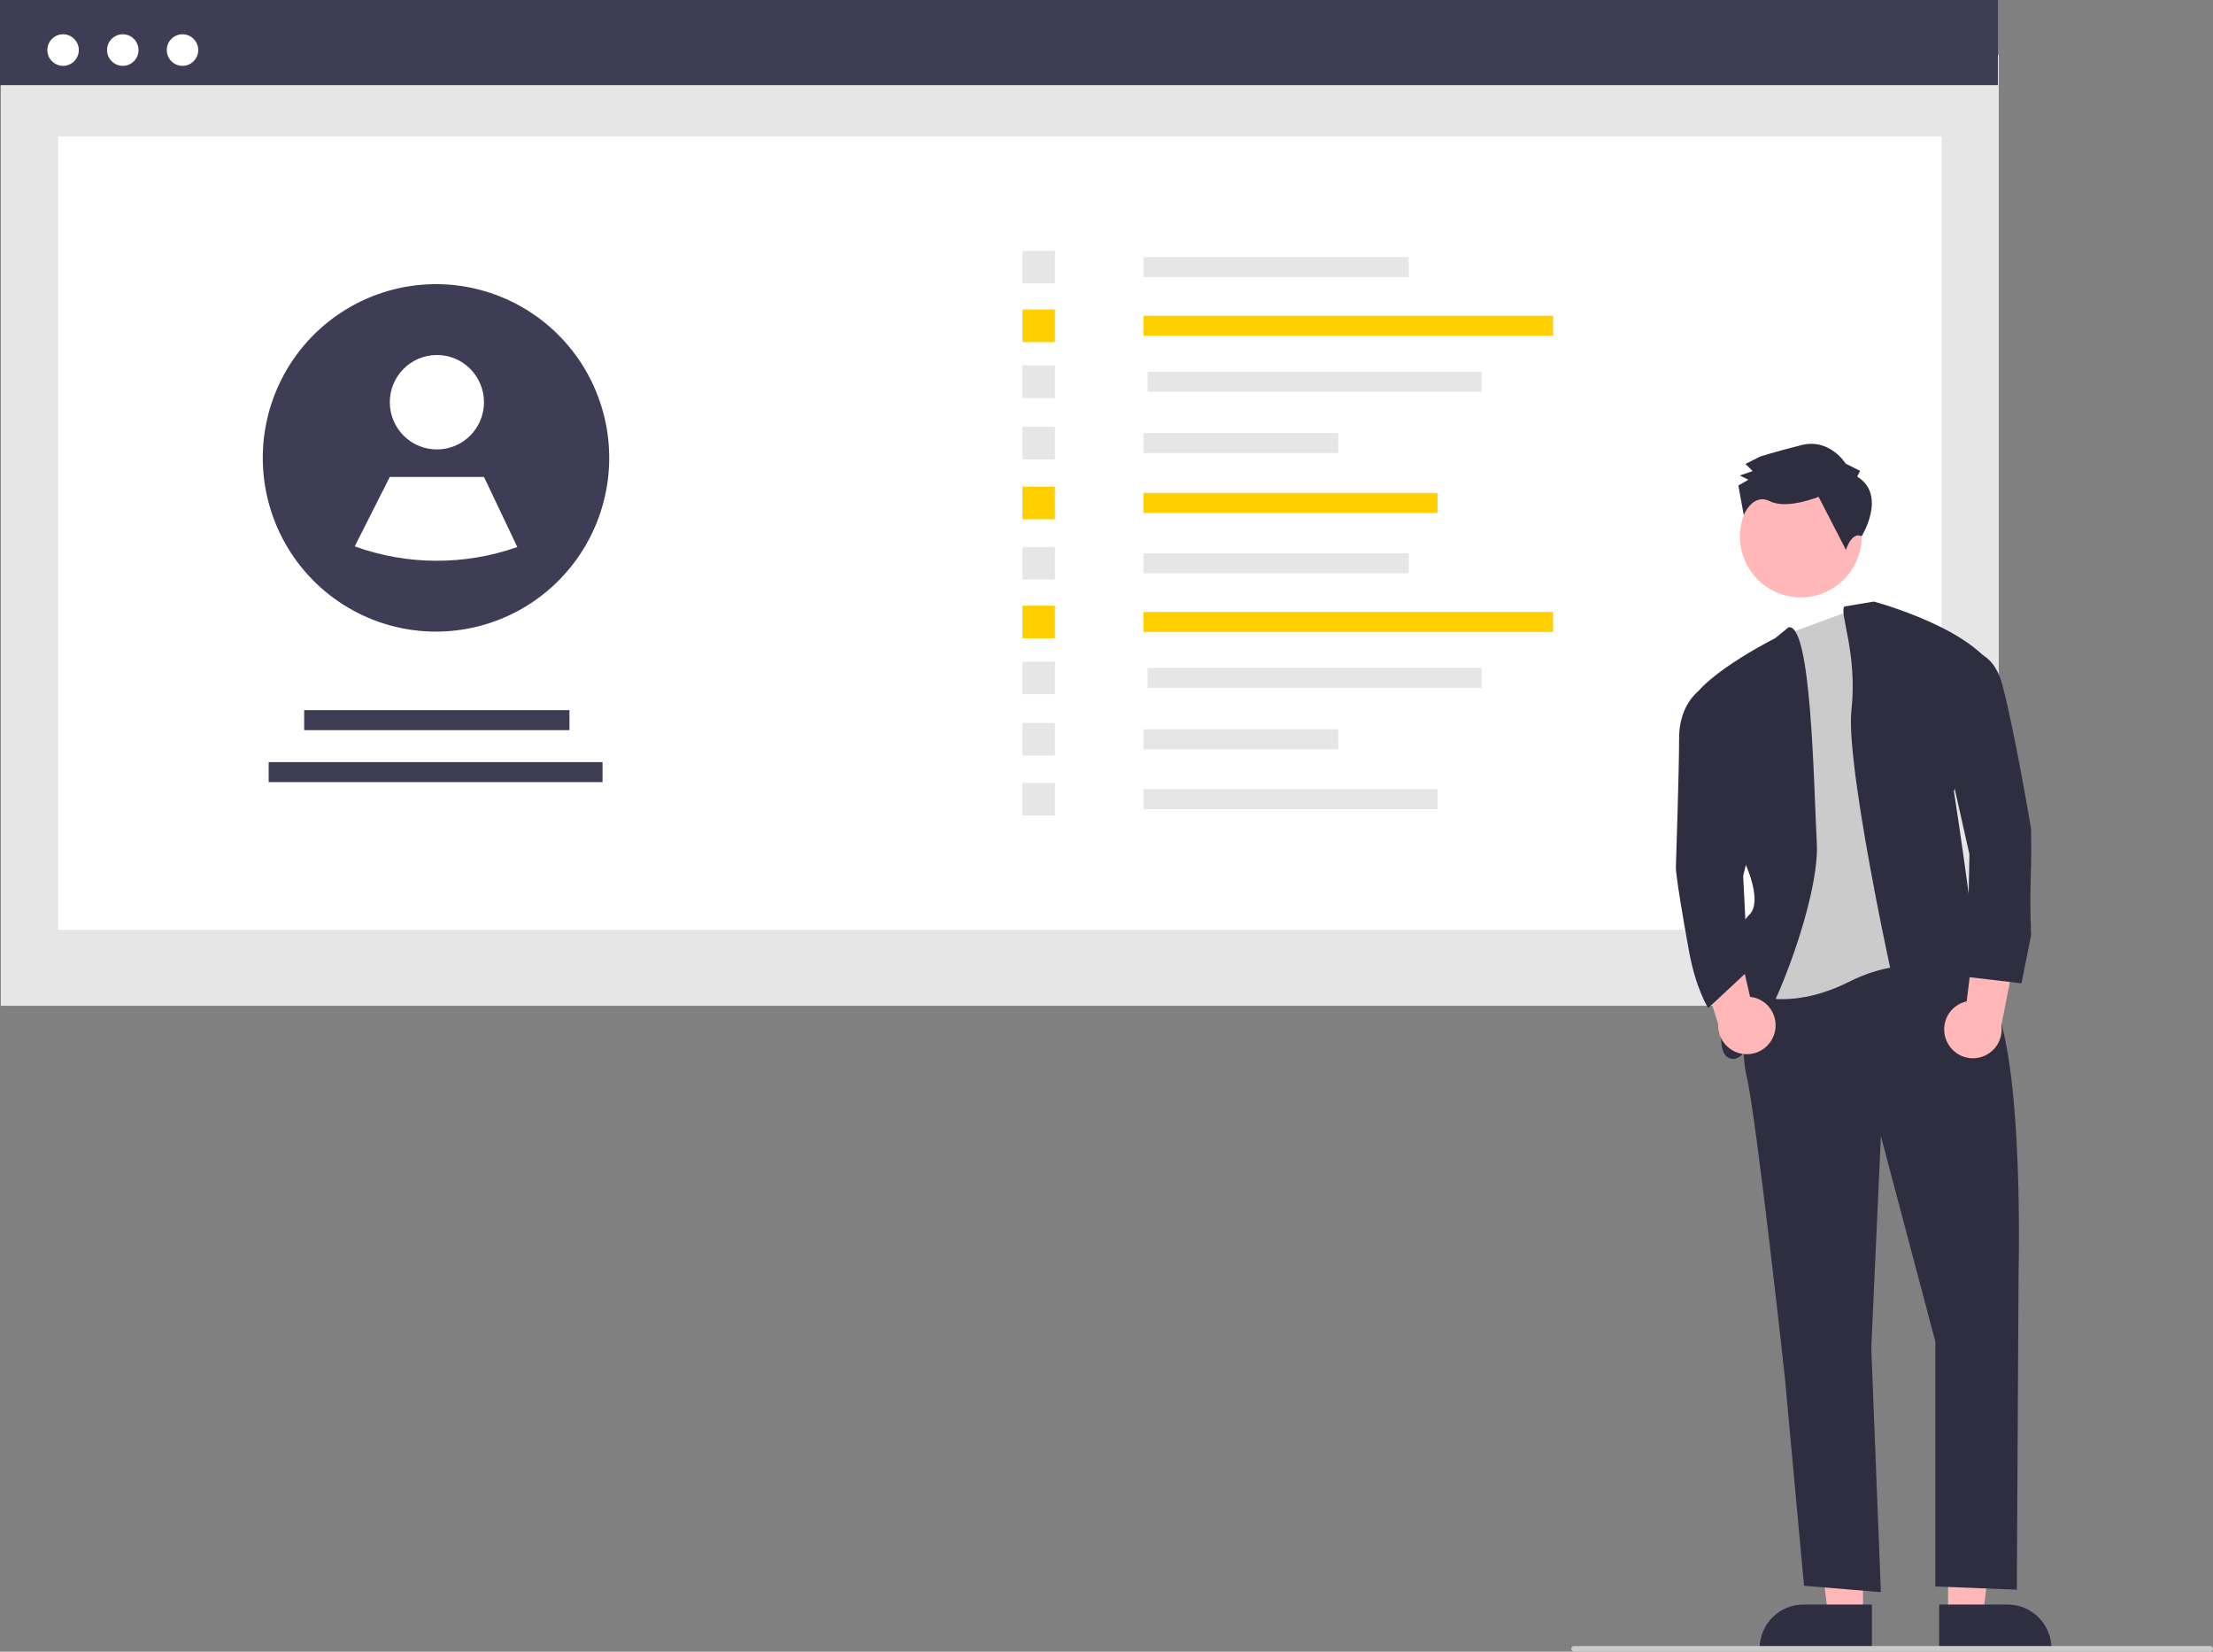 <svg width="536" height="400" viewBox="0 0 536 400" fill="none" xmlns="http://www.w3.org/2000/svg">
<rect x="0" y="0" width="536" height="400" fill="#808080" stroke="none"/>
<path d="M484.111 13.304H0.206V243.574H484.111V13.304Z" fill="#E6E6E6"/>
<path d="M470.274 33.05H14.044V225.171H470.274V33.05Z" fill="white"/>
<path d="M483.905 0H0V20.616H483.905V0Z" fill="#3F3D56"/>
<path d="M15.277 15.944C17.381 15.944 19.087 14.233 19.087 12.123C19.087 10.012 17.381 8.302 15.277 8.302C13.173 8.302 11.467 10.012 11.467 12.123C11.467 14.233 13.173 15.944 15.277 15.944Z" fill="white"/>
<path d="M29.74 15.944C31.844 15.944 33.55 14.233 33.55 12.123C33.55 10.012 31.844 8.302 29.74 8.302C27.635 8.302 25.929 10.012 25.929 12.123C25.929 14.233 27.635 15.944 29.74 15.944Z" fill="white"/>
<path d="M44.203 15.944C46.307 15.944 48.013 14.233 48.013 12.123C48.013 10.012 46.307 8.302 44.203 8.302C42.099 8.302 40.393 10.012 40.393 12.123C40.393 14.233 42.099 15.944 44.203 15.944Z" fill="white"/>
<path d="M341.192 62.26H276.937V67.103H341.192V62.26Z" fill="#E6E6E6"/>
<path d="M376.16 76.478H276.937V81.321H376.16V76.478Z" fill="#FFCF00"/>
<path d="M358.834 90.018H277.969V94.861H358.834V90.018Z" fill="#E6E6E6"/>
<path d="M324.145 104.875H276.937V109.718H324.145V104.875Z" fill="#E6E6E6"/>
<path d="M348.186 119.388H276.937V124.231H348.186V119.388Z" fill="#FFCF00"/>
<path d="M255.519 60.736H247.651V68.626H255.519V60.736Z" fill="#E6E6E6"/>
<path d="M255.519 74.954H247.651V82.844H255.519V74.954Z" fill="#FFCF00"/>
<path d="M255.519 88.495H247.651V96.385H255.519V88.495Z" fill="#E6E6E6"/>
<path d="M255.519 103.352H247.651V111.242H255.519V103.352Z" fill="#E6E6E6"/>
<path d="M255.519 117.864H247.651V125.754H255.519V117.864Z" fill="#FFCF00"/>
<path d="M341.192 133.991H276.937V138.834H341.192V133.991Z" fill="#E6E6E6"/>
<path d="M376.16 148.208H276.937V153.052H376.16V148.208Z" fill="#FFCF00"/>
<path d="M358.834 161.749H277.969V166.592H358.834V161.749Z" fill="#E6E6E6"/>
<path d="M324.145 176.606H276.937V181.45H324.145V176.606Z" fill="#E6E6E6"/>
<path d="M348.186 191.119H276.937V195.962H348.186V191.119Z" fill="#E6E6E6"/>
<path d="M255.519 132.467H247.651V140.357H255.519V132.467Z" fill="#E6E6E6"/>
<path d="M255.519 146.685H247.651V154.575H255.519V146.685Z" fill="#FFCF00"/>
<path d="M255.519 160.226H247.651V168.116H255.519V160.226Z" fill="#E6E6E6"/>
<path d="M255.519 175.083H247.651V182.973H255.519V175.083Z" fill="#E6E6E6"/>
<path d="M255.519 189.595H247.651V197.485H255.519V189.595Z" fill="#E6E6E6"/>
<path d="M137.924 171.98H73.67V176.824H137.924V171.98Z" fill="#3F3D56"/>
<path d="M145.937 184.565H65.072V189.408H145.937V184.565Z" fill="#3F3D56"/>
<path d="M147.559 110.886C147.556 118.165 145.671 125.319 142.088 131.649C138.504 137.98 133.345 143.27 127.114 147.003C120.882 150.736 113.792 152.784 106.535 152.949C99.279 153.113 92.104 151.387 85.711 147.939L85.703 147.931C79.173 144.403 73.692 139.202 69.819 132.859C65.946 126.515 63.819 119.255 63.655 111.819C63.491 104.382 65.296 97.035 68.886 90.526C72.475 84.017 77.722 78.578 84.09 74.765C90.458 70.951 97.72 68.898 105.137 68.816C112.554 68.733 119.86 70.624 126.311 74.295C132.762 77.967 138.127 83.287 141.859 89.715C145.592 96.143 147.559 103.448 147.559 110.886Z" fill="#3F3D56"/>
<path d="M105.818 108.844C112.117 108.844 117.223 103.723 117.223 97.407C117.223 91.09 112.117 85.969 105.818 85.969C99.519 85.969 94.413 91.09 94.413 97.407C94.413 103.723 99.519 108.844 105.818 108.844Z" fill="white"/>
<path d="M125.293 132.476C112.542 136.964 98.64 136.91 85.925 132.323L85.916 132.318L94.413 115.498H117.223L125.293 132.476Z" fill="white"/>
<path d="M451.233 391.344H442.801L438.789 358.728L451.235 358.729L451.233 391.344Z" fill="#FFB7B7"/>
<path d="M453.383 399.541L426.195 399.54V399.195C426.195 396.381 427.31 393.681 429.295 391.691C431.279 389.701 433.971 388.583 436.777 388.583H436.778L453.384 388.583L453.383 399.541Z" fill="#2F2E41"/>
<path d="M471.827 391.344H480.26L484.271 358.728L471.826 358.729L471.827 391.344Z" fill="#FFB7B7"/>
<path d="M469.677 388.583L486.282 388.583H486.283C489.09 388.583 491.781 389.701 493.766 391.691C495.75 393.681 496.865 396.38 496.866 399.195V399.54L469.677 399.541L469.677 388.583Z" fill="#2F2E41"/>
<path d="M449.359 136.464C452.981 129.154 450.008 120.284 442.718 116.652C435.429 113.02 426.584 116.002 422.962 123.312C419.34 130.622 422.314 139.492 429.603 143.124C436.892 146.756 445.737 143.774 449.359 136.464Z" fill="#FFB7B7"/>
<path d="M425.308 231.561C425.308 231.561 420.654 251.007 422.981 260.342C425.308 269.676 432.289 333.461 432.289 333.461L436.943 384.022L455.559 385.578L453.232 326.46L455.559 275.121L468.746 324.905V384.199L488.489 384.977L488.914 307.792C488.914 307.792 490.465 247.118 480.381 239.34C470.297 231.561 468.746 230.005 468.746 230.005L425.308 231.561Z" fill="#2F2E41"/>
<path d="M453.411 145.996L471.073 155.33L473.4 236.228C473.4 236.228 463.316 230.005 447.803 237.784C432.289 245.562 422.205 240.117 422.205 240.117L431.513 205.113L427.635 158.441L433.182 153.392L453.411 145.996Z" fill="#CBCBCB"/>
<path d="M433.184 151.92L429.962 154.552C429.962 154.552 409.795 164.664 409.019 171.665L422.981 209.781C422.981 209.781 426.86 218.337 423.757 221.449C420.654 224.56 417.551 232.339 418.327 236.228C419.103 240.117 413.673 256.452 419.878 256.452C426.084 256.452 440.822 219.115 440.046 204.335C439.27 189.556 438.733 150.844 433.184 151.92Z" fill="#2F2E41"/>
<path d="M446.743 146.872L453.848 145.687C453.848 145.687 480.221 152.687 484.099 164.355L473.24 191.581C473.24 191.581 480.996 241.364 478.669 241.364H476.342C476.342 241.364 482.548 246.031 478.669 247.587C474.791 249.143 465.483 261.588 463.156 256.143C460.829 250.698 446.867 186.135 448.418 172.134C449.969 158.132 445.365 148.339 446.743 146.872Z" fill="#2F2E41"/>
<path d="M449.826 115.417L450.517 114.023L447.043 112.293C447.043 112.293 443.212 106.041 436.278 107.798C429.345 109.555 426.225 110.606 426.225 110.606L422.761 112.354L424.5 114.089L421.38 115.141L423.464 116.179L421.04 117.577L422.345 124.741C422.345 124.741 424.513 119.307 428.681 121.384C432.849 123.461 440.473 120.31 440.473 120.31L447.096 133.165C447.096 133.165 448.462 128.659 450.899 129.86C450.899 129.86 457.122 119.92 449.826 115.417Z" fill="#2F2E41"/>
<path d="M471.401 251.912C471.018 250.974 470.844 249.962 470.893 248.95C470.942 247.937 471.211 246.947 471.682 246.05C472.154 245.153 472.815 244.37 473.621 243.758C474.426 243.145 475.356 242.716 476.345 242.503L479.33 218.038L489.059 226.336L484.733 248.296C484.98 249.985 484.601 251.706 483.668 253.134C482.735 254.562 481.312 255.596 479.668 256.042C478.025 256.488 476.276 256.313 474.752 255.552C473.229 254.791 472.036 253.496 471.401 251.912Z" fill="#FFB7B7"/>
<path d="M429.789 250.228C430.071 249.255 430.136 248.231 429.981 247.229C429.826 246.227 429.453 245.271 428.89 244.429C428.326 243.588 427.585 242.88 426.72 242.356C425.854 241.832 424.884 241.505 423.879 241.398L418.323 217.389L409.526 226.674L416.151 248.05C416.083 249.756 416.641 251.427 417.72 252.748C418.799 254.068 420.324 254.946 422.005 255.214C423.686 255.483 425.407 255.123 426.842 254.205C428.276 253.286 429.325 251.871 429.789 250.228Z" fill="#FFB7B7"/>
<path d="M471.776 158.016C471.776 158.016 481.86 154.127 484.963 165.795C488.065 177.463 491.944 200.799 491.944 200.799C492.136 213.775 491.449 213.775 491.944 226.468L489.617 238.136L476.43 236.581L477.005 206.878L470.225 176.685L471.776 158.016Z" fill="#2F2E41"/>
<path d="M416 166.998L411.219 167.511C411.219 167.511 406.692 170.887 406.692 178.666C406.692 186.445 405.916 209.781 405.916 209.781C405.916 209.781 405.476 210.327 409.019 230.005C410.746 239.597 413.73 244.123 413.73 244.123L423.359 235.157L422.205 212.114L425.308 199.668L416 166.998Z" fill="#2F2E41"/>
<path d="M535.312 400H381.25C381.067 400 380.892 399.927 380.763 399.798C380.634 399.669 380.562 399.493 380.562 399.31C380.562 399.127 380.634 398.952 380.763 398.823C380.892 398.693 381.067 398.62 381.25 398.62H535.312C535.495 398.62 535.67 398.693 535.799 398.823C535.928 398.952 536 399.127 536 399.31C536 399.493 535.928 399.669 535.799 399.798C535.67 399.927 535.495 400 535.312 400Z" fill="#CBCBCB"/>
<defs>
<linearGradient id="paint0_linear_1_35" x1="185.489" y1="361.951" x2="185.489" y2="398.408" gradientUnits="userSpaceOnUse">
<stop stop-color="#C8EAF9"/>
<stop offset="1" stop-color="#1877E1"/>
</linearGradient>
<linearGradient id="paint1_linear_1_35" x1="173.079" y1="342.752" x2="173.079" y2="398.841" gradientUnits="userSpaceOnUse">
<stop stop-color="#C8EAF9"/>
<stop offset="1" stop-color="#1877E1"/>
</linearGradient>
</defs>
</svg>
